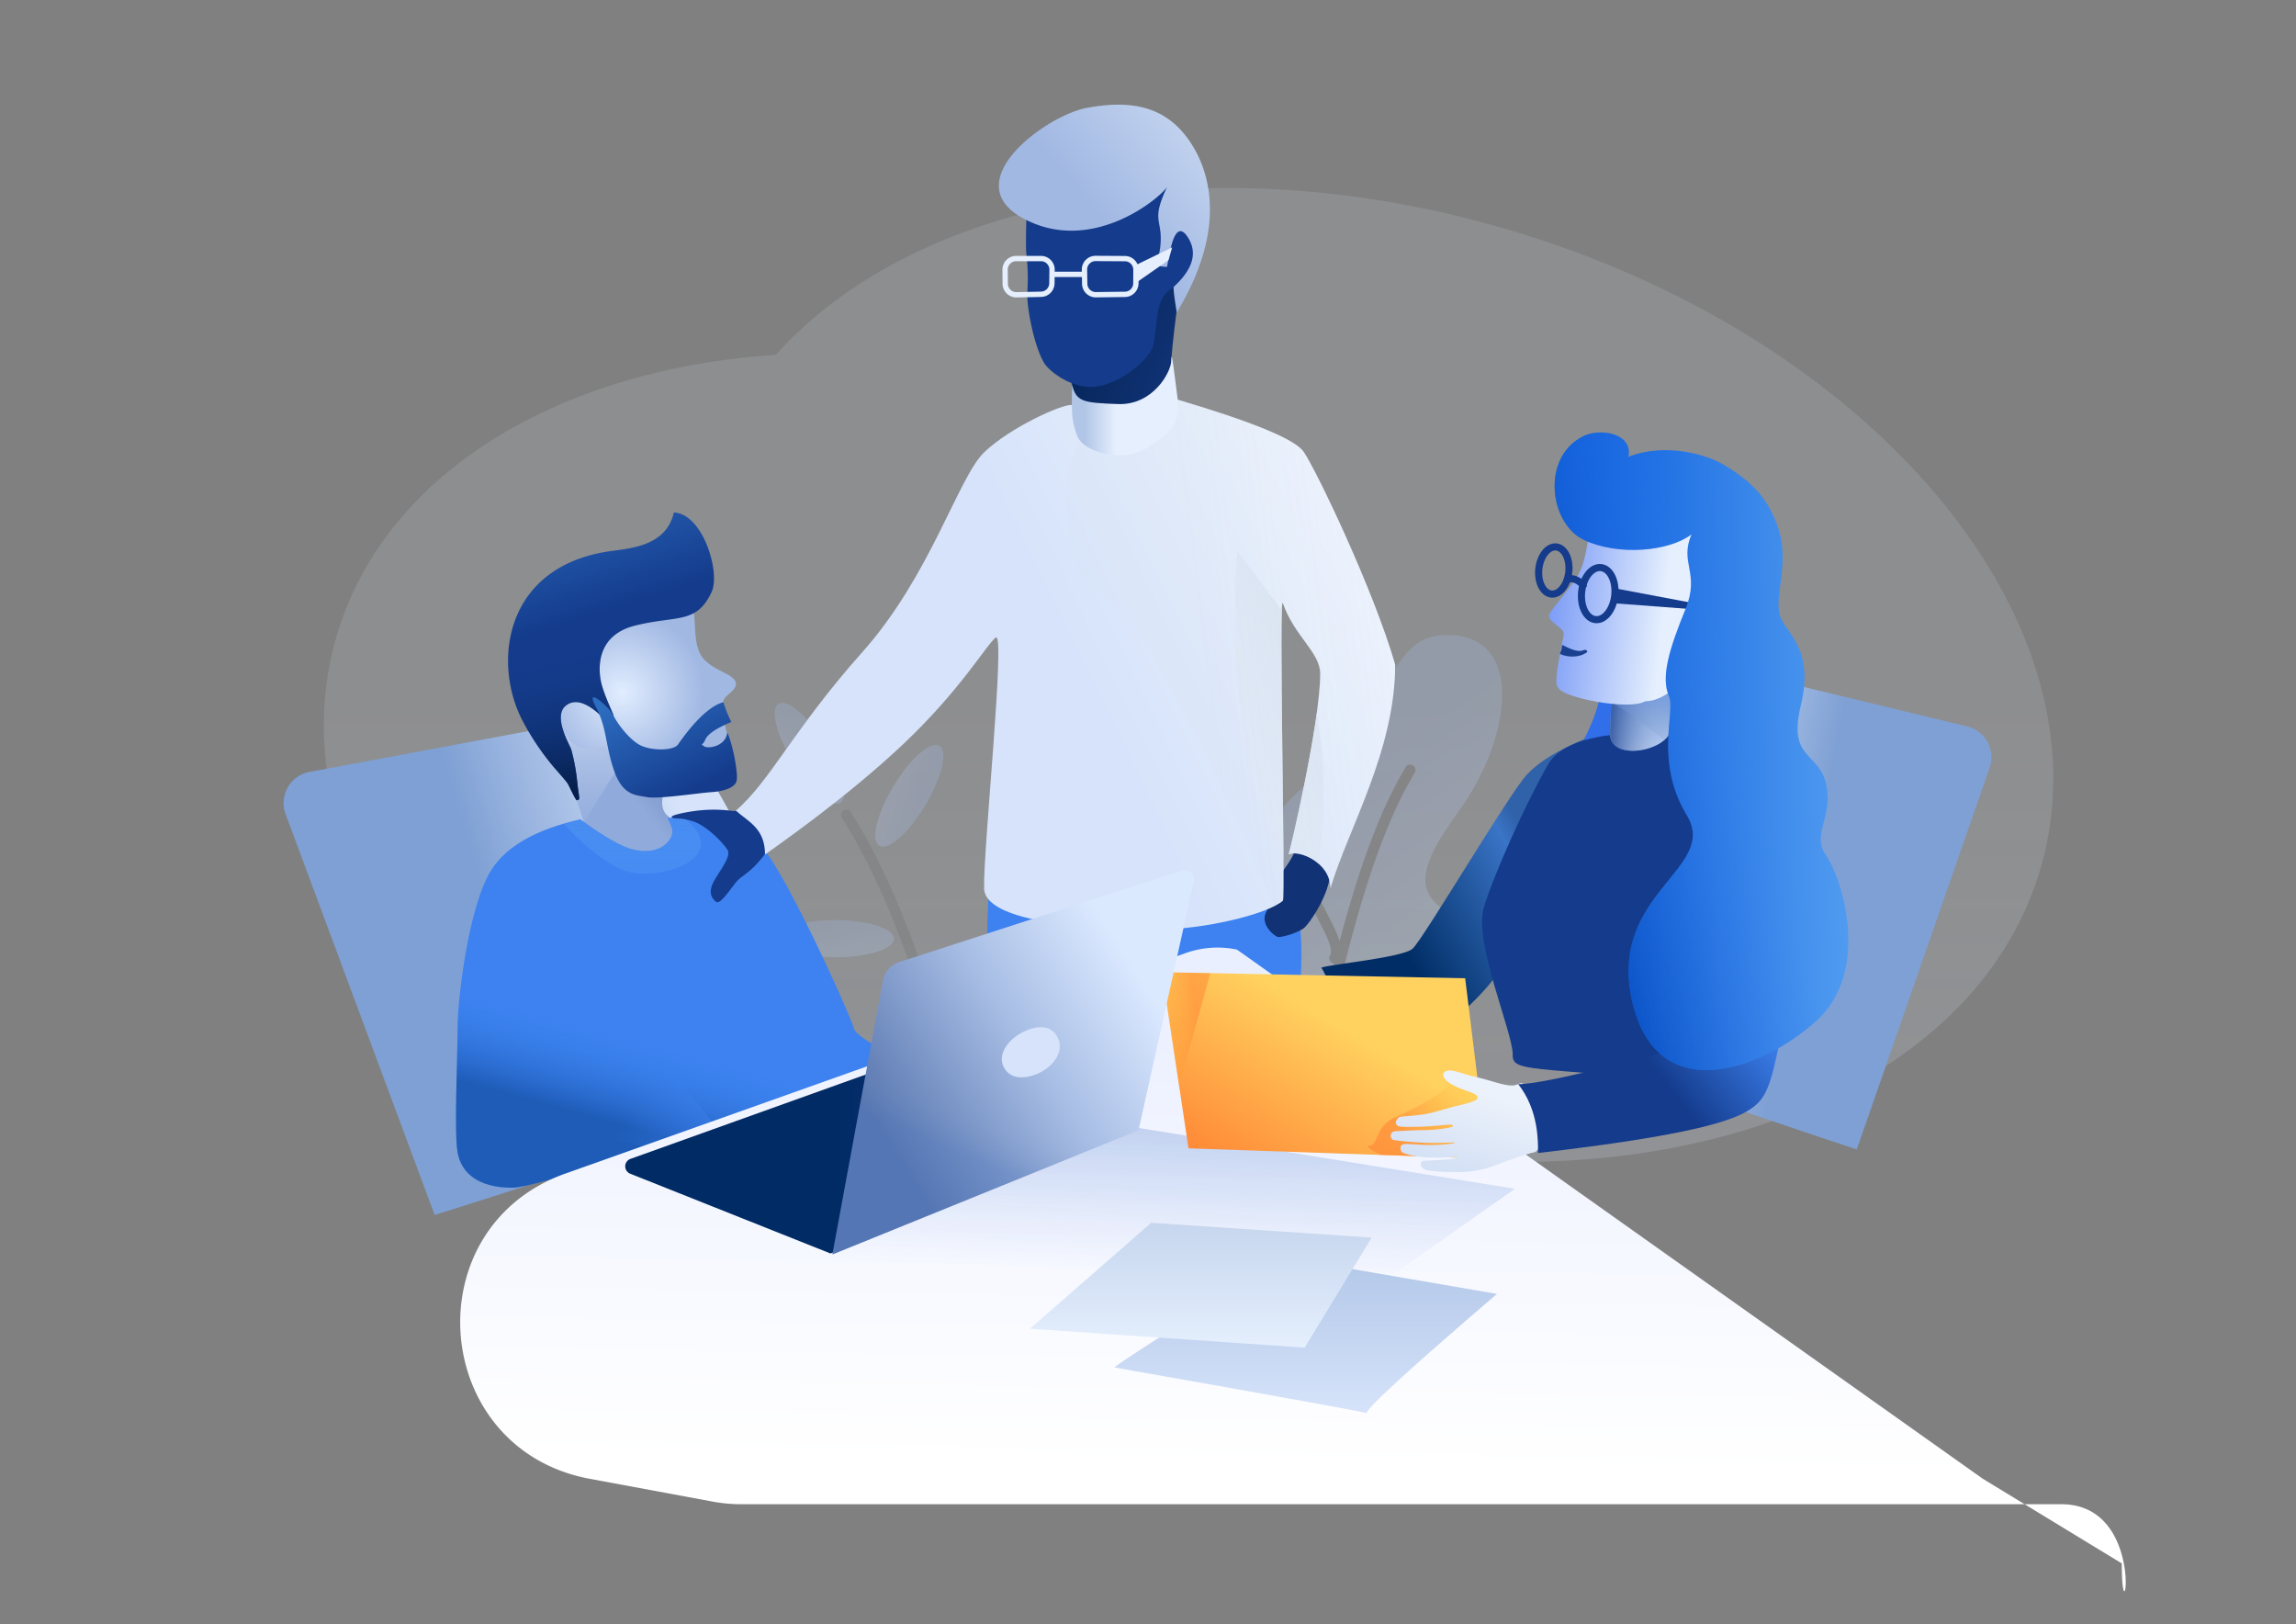 <svg id="_2_Team_V1" data-name="2_Team V1" xmlns="http://www.w3.org/2000/svg" xmlns:xlink="http://www.w3.org/1999/xlink" viewBox="0 0 1294.166 915.244">
  <rect x="0" y="0" width="1294.166" height="915.244" fill="#808080" stroke="none"/>
  <defs>
    <style>
      .cls-1 {
        fill: url(#linear-gradient);
      }

      .cls-2, .cls-57, .cls-9 {
        fill: none;
      }

      .cls-3 {
        fill: url(#linear-gradient-2);
      }

      .cls-4 {
        fill: url(#linear-gradient-3);
      }

      .cls-48, .cls-5, .cls-58 {
        fill: rgba(0,0,0,0);
      }

      .cls-6 {
        opacity: 0.2;
        fill: url(#linear-gradient-4);
      }

      .cls-7 {
        opacity: 0.3;
      }

      .cls-8 {
        fill: url(#linear-gradient-5);
      }

      .cls-9 {
        stroke: #707070;
        stroke-linecap: round;
        stroke-width: 6px;
      }

      .cls-48, .cls-57, .cls-58, .cls-9 {
        stroke-miterlimit: 10;
      }

      .cls-10 {
        fill: url(#linear-gradient-6);
      }

      .cls-11 {
        fill: url(#linear-gradient-13);
      }

      .cls-12 {
        clip-path: url(#clip-path);
      }

      .cls-13 {
        fill: url(#linear-gradient-15);
      }

      .cls-14 {
        fill: url(#radial-gradient);
      }

      .cls-15 {
        fill: url(#linear-gradient-16);
      }

      .cls-16 {
        fill: url(#linear-gradient-17);
      }

      .cls-17 {
        fill: url(#linear-gradient-18);
      }

      .cls-18 {
        fill: #3d82f0;
      }

      .cls-19 {
        fill: url(#linear-gradient-19);
      }

      .cls-20 {
        clip-path: url(#clip-path-2);
      }

      .cls-21 {
        opacity: 0.585;
        fill: url(#linear-gradient-20);
      }

      .cls-22 {
        opacity: 0.547;
        fill: url(#linear-gradient-21);
      }

      .cls-23 {
        fill: url(#linear-gradient-23);
      }

      .cls-24 {
        fill: url(#radial-gradient-2);
      }

      .cls-25 {
        fill: url(#linear-gradient-24);
      }

      .cls-26 {
        fill: #113275;
      }

      .cls-27 {
        fill: #143b8c;
      }

      .cls-28 {
        clip-path: url(#clip-path-3);
      }

      .cls-29 {
        fill: url(#linear-gradient-26);
      }

      .cls-30 {
        opacity: 0.162;
        fill: url(#linear-gradient-27);
      }

      .cls-31 {
        fill: url(#linear-gradient-28);
      }

      .cls-32 {
        fill: url(#linear-gradient-29);
      }

      .cls-33 {
        fill: #316eea;
      }

      .cls-34 {
        fill: url(#linear-gradient-30);
      }

      .cls-35 {
        fill: url(#radial-gradient-3);
      }

      .cls-36 {
        fill: url(#linear-gradient-31);
      }

      .cls-37 {
        opacity: 0.197;
        fill: url(#linear-gradient-32);
      }

      .cls-38 {
        fill: url(#linear-gradient-33);
      }

      .cls-39 {
        fill: url(#linear-gradient-34);
      }

      .cls-40 {
        clip-path: url(#clip-path-4);
      }

      .cls-41 {
        opacity: 0.717;
        fill: url(#linear-gradient-35);
      }

      .cls-42 {
        fill: url(#linear-gradient-36);
      }

      .cls-43 {
        clip-path: url(#clip-path-5);
      }

      .cls-44 {
        opacity: 0.458;
        fill: url(#linear-gradient-38);
      }

      .cls-45 {
        opacity: 0.528;
        fill: url(#linear-gradient-39);
      }

      .cls-46 {
        fill: url(#linear-gradient-40);
      }

      .cls-47 {
        fill: url(#linear-gradient-41);
      }

      .cls-48 {
        stroke: #143b8c;
        stroke-width: 4px;
      }

      .cls-49 {
        fill: url(#linear-gradient-42);
      }

      .cls-50 {
        fill: url(#linear-gradient-43);
      }

      .cls-51 {
        fill: url(#linear-gradient-44);
      }

      .cls-52 {
        fill: url(#linear-gradient-45);
      }

      .cls-53 {
        fill: url(#linear-gradient-46);
      }

      .cls-54 {
        fill: url(#linear-gradient-47);
      }

      .cls-55 {
        fill: url(#linear-gradient-48);
      }

      .cls-56 {
        fill: #d6e3fa;
      }

      .cls-57, .cls-58 {
        stroke: #e5effd;
        stroke-width: 3px;
      }

      .cls-59 {
        fill: #e5effd;
      }

      .cls-60 {
        fill: #1a418f;
      }
    </style>
    <linearGradient id="linear-gradient" x1="0.822" y1="0.11" x2="0.501" y2="0.437" gradientUnits="objectBoundingBox">
      <stop offset="0" stop-color="#5d6faa"/>
      <stop offset="1" stop-color="#90aadb"/>
    </linearGradient>
    <linearGradient id="linear-gradient-2" x1="0.899" y1="0.153" x2="0.448" y2="0.328" gradientUnits="objectBoundingBox">
      <stop offset="0" stop-color="#edf3fd"/>
      <stop offset="1" stop-color="#d6e3fa"/>
    </linearGradient>
    <linearGradient id="linear-gradient-3" x1="-0.01" y1="1.012" x2="0.647" y2="0.385" gradientUnits="objectBoundingBox">
      <stop offset="0" stop-color="#ff7f31"/>
      <stop offset="1" stop-color="#ffd25f"/>
    </linearGradient>
    <linearGradient id="linear-gradient-4" x1="0.499" y1="0.498" x2="0.499" y2="-0.064" gradientUnits="objectBoundingBox">
      <stop offset="0" stop-color="#ecf2fc" stop-opacity="0.643"/>
      <stop offset="1" stop-color="#d4e1f8"/>
    </linearGradient>
    <linearGradient id="linear-gradient-5" x1="0.317" y1="-0.092" x2="1" y2="0.5" gradientUnits="objectBoundingBox">
      <stop offset="0" stop-color="#cfddf3"/>
      <stop offset="1" stop-color="#a1b8e3"/>
    </linearGradient>
    <linearGradient id="linear-gradient-6" x1="2.276" y1="-0.303" x2="0.5" y2="1" xlink:href="#linear-gradient-5"/>
    <linearGradient id="linear-gradient-13" x1="0.385" y1="0.415" x2="0.773" y2="0.306" gradientUnits="objectBoundingBox">
      <stop offset="0" stop-color="#7fa0d4"/>
      <stop offset="1" stop-color="#d6e3fa"/>
    </linearGradient>
    <clipPath id="clip-path">
      <path id="Path_31" data-name="Path 31" class="cls-1" d="M67.623,53.369Q64.89,62.8,70.1,66.987c5.209,4.183,10.439,11.3,15.6,11.885s10.739,3.414,11.644,10.647c.437,3.495,18.33,21.561,24.723,46.418q2.428,9.44-5.907,29.052l-14.783-8.138L80.315,122.745q-35.075-12.185-39.545-15.1c-4.471-2.911-18.952-15.369-16.16-20.041S18.317,53.258,12.922,47.489,3.108,27.663,3,22.472,1.022,1.743,14.488,2.239Q27.955,2.735,67.623,53.369Z" transform="translate(-2.854 -2.227)"/>
    </clipPath>
    <linearGradient id="linear-gradient-15" x1="0.497" x2="0.497" y2="1" gradientUnits="objectBoundingBox">
      <stop offset="0" stop-color="#cfddf3"/>
      <stop offset="1" stop-color="#a1b8e3" stop-opacity="0"/>
    </linearGradient>
    <radialGradient id="radial-gradient" cx="44.491" cy="58.709" r="42.271" gradientTransform="translate(-3.522 -5.075) scale(1.096 1.096)" gradientUnits="userSpaceOnUse">
      <stop offset="0" stop-color="#e1edff"/>
      <stop offset="1" stop-color="#a1b8e3"/>
    </radialGradient>
    <linearGradient id="linear-gradient-16" x1="0.021" y1="-0.073" x2="0.152" y2="0.436" gradientUnits="objectBoundingBox">
      <stop offset="0" stop-color="#2d6dc0"/>
      <stop offset="1" stop-color="#143b8c"/>
    </linearGradient>
    <linearGradient id="linear-gradient-17" x1="0.607" y1="0.381" x2="0.704" y2="0.893" gradientUnits="objectBoundingBox">
      <stop offset="0" stop-color="#174293" stop-opacity="0"/>
      <stop offset="1" stop-color="#051e4b"/>
    </linearGradient>
    <linearGradient id="linear-gradient-18" x1="-0.114" y1="0.164" x2="0.525" y2="1.033" xlink:href="#linear-gradient-16"/>
    <linearGradient id="linear-gradient-19" x1="0.385" y1="0.59" x2="0.311" y2="0.812" gradientUnits="objectBoundingBox">
      <stop offset="0" stop-color="#2e7de7" stop-opacity="0"/>
      <stop offset="1" stop-color="#00357e" stop-opacity="0.502"/>
    </linearGradient>
    <clipPath id="clip-path-2">
      <path id="Union_1" data-name="Union 1" class="cls-2" d="M0,72.078Q26.336,85.1,27.174,90.072c.838,4.97,41.58,95.6,54.466,104.83S121.272,208.5,132,208.5c-.968-2.686-2.667-5.052-2.667-7.819,0-1.716.654-3.586,2.541-5.782,4.931-5.737,14.607-6.739,24.192-2.758q9.584,3.982,25.176,15.465,37.19-8.47,49.976-28.237c12.786-19.765,19.192-72.271,19.192-89.3,0-11.342.9-33.663.906-50.674,0-8.531-.225-15.726-.906-19.533C248.368,8.467,239.006,0,219.631,0Q200.256,0,0,72.078Z" transform="translate(251.313 208.503) rotate(180)"/>
    </clipPath>
    <linearGradient id="linear-gradient-20" x1="0.5" y1="1" x2="0.5" y2="-0.018" gradientUnits="objectBoundingBox">
      <stop offset="0" stop-color="#70b8f9" stop-opacity="0.275"/>
      <stop offset="1" stop-color="#3d82f0"/>
    </linearGradient>
    <linearGradient id="linear-gradient-21" x1="0.552" y1="0.544" x2="1" y2="0.82" gradientUnits="objectBoundingBox">
      <stop offset="0" stop-color="#3d82f0" stop-opacity="0"/>
      <stop offset="1" stop-color="#3d82f0"/>
    </linearGradient>
    <linearGradient id="linear-gradient-23" x1="-0.042" y1="0.111" x2="0.793" y2="0.744" gradientUnits="objectBoundingBox">
      <stop offset="0" stop-color="#00224e"/>
      <stop offset="1" stop-color="#113275"/>
    </linearGradient>
    <radialGradient id="radial-gradient-2" cx="111.91" cy="112.811" r="60.613" gradientTransform="translate(-23.42 -23.395) scale(1.213 1.213)" xlink:href="#linear-gradient-16"/>
    <linearGradient id="linear-gradient-24" x1="1.16" y1="0.128" x2="0.516" y2="0.696" xlink:href="#linear-gradient-5"/>
    <clipPath id="clip-path-3">
      <path id="Path_41" data-name="Path 41" class="cls-3" d="M311.513,256.367c5.44-3.065,23.648,4.252,23.648,19.048,9.67-32.914,36.5-77.464,36.5-126.152C359.363,106.819,327.272,39.9,320.1,29.4Q312.938,18.9,249.084,0,234.8,15.611,215.231,15.611c-19.57,0-20.6-12-25.826-12.628s-34.846,12.628-49.455,26.73S109.7,99.276,71.275,142.328,19.066,215.419,0,231.6c6.994,6.264,16.469,9.912,16.469,24.772,6.9-5.059,45.4-31.541,78.037-62.367s47.105-56.461,52.031-59.931c5.664-3.991-7.139,119.482-6.587,141.346s75.727,23.112,99.235,23.112,59.865-8.137,69.2-16.161c1.538-1.322-2.493-174.923,0-167.639,6.325,18.481,21.015,27.6,21.015,39.773C329.4,182.783,311.48,258.358,311.513,256.367Z"/>
    </clipPath>
    <linearGradient id="linear-gradient-26" y1="1.073" x2="1.022" y2="0.063" gradientUnits="objectBoundingBox">
      <stop offset="0" stop-color="#eaf0f7" stop-opacity="0.114"/>
      <stop offset="1" stop-color="#d1dded"/>
    </linearGradient>
    <linearGradient id="linear-gradient-27" x1="1.088" y1="0.339" x2="0.375" y2="0.5" xlink:href="#linear-gradient-26"/>
    <linearGradient id="linear-gradient-28" x1="0.129" y1="0.492" x2="0.409" y2="0.492" gradientUnits="objectBoundingBox">
      <stop offset="0" stop-color="#b1c6e7"/>
      <stop offset="1" stop-color="#e5effd"/>
    </linearGradient>
    <linearGradient id="linear-gradient-29" x1="0.577" y1="0.5" x2="0.208" y2="0.417" xlink:href="#linear-gradient-13"/>
    <linearGradient id="linear-gradient-30" x1="0.5" y1="1.027" x2="1.008" y2="0.704" gradientUnits="objectBoundingBox">
      <stop offset="0" stop-color="#002d65"/>
      <stop offset="0.878" stop-color="#3a74c6"/>
      <stop offset="1" stop-color="#3062aa"/>
    </linearGradient>
    <radialGradient id="radial-gradient-3" cx="226.813" cy="176.123" r="65.74" gradientTransform="translate(-118.754 -91.973) scale(1.537 1.537)" xlink:href="#linear-gradient-16"/>
    <linearGradient id="linear-gradient-31" x1="0.521" y1="0.044" x2="0.494" y2="0.739" gradientUnits="objectBoundingBox">
      <stop offset="0" stop-color="#eaefff"/>
      <stop offset="1" stop-color="#fff"/>
    </linearGradient>
    <linearGradient id="linear-gradient-32" x1="0.5" x2="0.432" y2="0.603" gradientUnits="objectBoundingBox">
      <stop offset="0" stop-color="#0041b2"/>
      <stop offset="1" stop-color="#2d64d7" stop-opacity="0"/>
    </linearGradient>
    <linearGradient id="linear-gradient-33" x1="0.467" y1="-0.141" x2="0.467" y2="1.136" gradientUnits="objectBoundingBox">
      <stop offset="0" stop-color="#4376c9"/>
      <stop offset="1" stop-color="#d6e3fa"/>
    </linearGradient>
    <linearGradient id="linear-gradient-34" x1="0.091" y1="0.645" x2="0.86" y2="0.645" gradientUnits="objectBoundingBox">
      <stop offset="0" stop-color="#133b8b" stop-opacity="0.671"/>
      <stop offset="1" stop-color="#a9bfe7" stop-opacity="0"/>
    </linearGradient>
    <clipPath id="clip-path-4">
      <path id="Union_2" data-name="Union 2" class="cls-2" d="M4.8,12.332C3.669,24.654,5.008,41.174.333,52.367A3.814,3.814,0,0,0,0,53.831C.016,62.122,39.537,50.983,39.521,41a3.717,3.717,0,0,0-.082-.774,50.934,50.934,0,0,1-1.1-10.94c0-6.018.791-11.94.791-19.636C39.125,2.786,33.205,0,26.281,0,16.809,0,5.457,5.213,4.8,12.332Z" transform="translate(39.521 56.729) rotate(180)"/>
    </clipPath>
    <linearGradient id="linear-gradient-35" x1="0.503" x2="0.503" y2="1" gradientUnits="objectBoundingBox">
      <stop offset="0" stop-color="#699df3"/>
      <stop offset="1" stop-color="#8597b5" stop-opacity="0"/>
    </linearGradient>
    <linearGradient id="linear-gradient-36" x1="-0.039" y1="0.501" x2="0.695" y2="0.604" gradientUnits="objectBoundingBox">
      <stop offset="0" stop-color="#7798f6"/>
      <stop offset="1" stop-color="#e5effd"/>
    </linearGradient>
    <clipPath id="clip-path-5">
      <path id="Path_44" data-name="Path 44" class="cls-4" d="M185.376,107.093,172.844,5.425,1.955,2,16.9,101.258Z" transform="translate(-1.955 -2)"/>
    </clipPath>
    <linearGradient id="linear-gradient-38" x1="0.728" y1="0.279" x2="0" y2="0.5" gradientUnits="objectBoundingBox">
      <stop offset="0" stop-color="#ff7f31"/>
      <stop offset="1" stop-color="#ffc83a" stop-opacity="0"/>
    </linearGradient>
    <linearGradient id="linear-gradient-39" x1="0.5" y1="0.7" x2="1.004" y2="0.366" xlink:href="#linear-gradient-38"/>
    <linearGradient id="linear-gradient-40" x1="0.401" y1="0.136" x2="0.082" y2="0.776" gradientUnits="objectBoundingBox">
      <stop offset="0" stop-color="#ecf2fb"/>
      <stop offset="1" stop-color="#d5e1f5"/>
    </linearGradient>
    <linearGradient id="linear-gradient-41" x1="0.841" y1="0.588" x2="0.55" y2="0.848" gradientUnits="objectBoundingBox">
      <stop offset="0" stop-color="#3d82f0"/>
      <stop offset="1" stop-color="#143b8c"/>
    </linearGradient>
    <linearGradient id="linear-gradient-42" x1="1.305" y1="0.617" x2="0.028" y2="0.659" gradientUnits="objectBoundingBox">
      <stop offset="0" stop-color="#70b8f9"/>
      <stop offset="1" stop-color="#0457dc"/>
    </linearGradient>
    <linearGradient id="linear-gradient-43" x1="0.754" y1="0.69" x2="0.245" y2="0.982" gradientUnits="objectBoundingBox">
      <stop offset="0" stop-color="#3d82f0" stop-opacity="0"/>
      <stop offset="1" stop-color="#0049bd"/>
    </linearGradient>
    <linearGradient id="linear-gradient-44" x1="0.5" x2="0.5" y2="1" gradientUnits="objectBoundingBox">
      <stop offset="0" stop-color="#b2c7e8"/>
      <stop offset="1" stop-color="#d6e3fa"/>
    </linearGradient>
    <linearGradient id="linear-gradient-45" x1="0.5" x2="0.5" y2="1" gradientUnits="objectBoundingBox">
      <stop offset="0" stop-color="#c6d6ee"/>
      <stop offset="1" stop-color="#e5effd"/>
    </linearGradient>
    <linearGradient id="linear-gradient-46" x1="0.399" y1="0.212" x2="0.656" y2="0.212" gradientUnits="objectBoundingBox">
      <stop offset="0" stop-color="#002b64"/>
      <stop offset="1" stop-color="#0f3177"/>
    </linearGradient>
    <linearGradient id="linear-gradient-47" x1="0.844" y1="0.268" x2="0.167" y2="0.731" gradientUnits="objectBoundingBox">
      <stop offset="0" stop-color="#dbe9ff"/>
      <stop offset="0.441" stop-color="#a7bde4"/>
      <stop offset="1" stop-color="#5876af"/>
    </linearGradient>
    <linearGradient id="linear-gradient-48" x1="0.675" y1="0.738" x2="0.63" y2="0.849" gradientUnits="objectBoundingBox">
      <stop offset="0" stop-color="#869fce" stop-opacity="0"/>
      <stop offset="1" stop-color="#4975c1" stop-opacity="0.231"/>
    </linearGradient>
  </defs>
  <rect id="_2_Team_V1_background" data-name="2_Team V1 background" class="cls-5" width="1294.166" height="915.244"/>
  <g id="team" transform="translate(159.862 58.99)">
    <path id="window" class="cls-6" d="M345.612,64.721C181.063,50.948,39.816,114.81,6.979,229.048-33.045,368.289,103.147,529.643,311.17,589.443c167.725,48.215,330.936,15.694,408.857-71.7,122.272-7.938,221.211-66.668,247.9-159.518C1005.973,225.864,882.794,74.287,692.8,19.67A495.049,495.049,0,0,0,556.48,0C472.6,0,397.463,23.227,345.612,64.721Z" transform="translate(997.494 658.744) rotate(180)"/>
    <g id="tree" class="cls-7" transform="translate(631.915 278.219) rotate(31)">
      <path id="leaves" class="cls-8" d="M34.311,1.943c8.462-7.486,40.643,7.487,53.4,30.728S76.805,64.184,109,101.356s52.851,51.407,33.315,112.676,7.455,95.32-28.207,111.3S57.907,288.268,62,241.6s-4.277-56.336-39.159-51.5-5.474-63.672-5.474-78.626S-3.788,68.748.6,47.851,25.849,9.429,34.311,1.943Z" transform="translate(149.912 328.241) rotate(180)"/>
      <path id="branch" class="cls-9" d="M18.672,0c0,11.478-2.9,47.238-18.672,69.017" transform="translate(113.898 261.153) rotate(180)"/>
      <path id="branch-2" data-name="branch" class="cls-9" d="M0,0C0,11.478,32.222,19.536,48,41.315" transform="translate(70.566 194.181) rotate(180)"/>
      <path id="branch-3" data-name="branch" class="cls-9" d="M0,0C0,4.883,8.41,26.9,16.446,52.4,41.61,132.267,82.173,230.615,82.174,298.765" transform="translate(134.606 380.057) rotate(180)"/>
    </g>
    <g id="plant" class="cls-7" transform="matrix(-1, -0.017, 0.017, -1, 425.665, 611.387)">
      <path id="stem" class="cls-9" d="M0,0C0,36.132,30.2,147.949,70.969,209.133" transform="translate(41.045 0)"/>
      <ellipse id="leaf" class="cls-10" cx="10.478" cy="32.88" rx="10.478" ry="32.88" transform="translate(84.064 186.882) rotate(30)"/>
      <ellipse id="leaf-2" data-name="leaf" class="cls-10" cx="10.478" cy="32.879" rx="10.478" ry="32.879" transform="matrix(0.035, -0.999, 0.999, 0.035, 103.213, 196.371)"/>
      <ellipse id="leaf-3" data-name="leaf" class="cls-10" cx="10.478" cy="32.879" rx="10.478" ry="32.879" transform="matrix(-0.017, -1, 1, -0.017, 84.236, 150.403)"/>
      <ellipse id="leaf-4" data-name="leaf" class="cls-10" cx="10.478" cy="32.879" rx="10.478" ry="32.879" transform="matrix(-0.017, -1, 1, -0.017, 68.337, 104.152)"/>
      <ellipse id="leaf-5" data-name="leaf" class="cls-10" cx="10.479" cy="32.88" rx="10.479" ry="32.88" transform="matrix(0.839, -0.545, 0.545, 0.839, 106.68, 221.728)"/>
      <ellipse id="leaf-6" data-name="leaf" class="cls-10" cx="10.478" cy="32.879" rx="10.478" ry="32.879" transform="translate(64.366 138.452) rotate(41)"/>
      <ellipse id="leaf-7" data-name="leaf" class="cls-10" cx="10.478" cy="32.879" rx="10.478" ry="32.879" transform="translate(48.093 89.469) rotate(47)"/>
    </g>
    <g id="guy_on_chair" data-name="guy on chair" transform="translate(0 229.814)">
      <path id="Path_29" data-name="Path 29" class="cls-11" d="M19.555,39.283,219.313,2q86.955,127.42,82.3,214.916-54.939,22.772-211.53,72.072l-84-225.9a17.875,17.875,0,0,1,13.474-23.8Z" transform="translate(-4.955 106.933)"/>
      <g id="neck" transform="translate(149.521 106.455)">
        <path id="Path_30" data-name="Path 30" class="cls-1" d="M67.623,53.369Q64.89,62.8,70.1,66.987c5.209,4.183,10.439,11.3,15.6,11.885s10.739,3.414,11.644,10.647c.437,3.495,18.33,21.561,24.723,46.418q2.428,9.44-5.907,29.052l-14.783-8.138L80.315,122.745q-35.075-12.185-39.545-15.1c-4.471-2.911-18.952-15.369-16.16-20.041S18.317,53.258,12.922,47.489,3.108,27.663,3,22.472,1.022,1.743,14.488,2.239Q27.955,2.735,67.623,53.369Z" transform="translate(-2.854 -2.227)"/>
        <g id="neck-2" data-name="neck" class="cls-12">
          <path id="Path_3" data-name="Path 3" class="cls-13" d="M19.872,79.556S45.416,34.222,57.347,22.845.417,0,.417,0L19.872,88.114Z" transform="translate(-5.473 -1.716)"/>
        </g>
      </g>
      <path id="Path_32" data-name="Path 32" class="cls-14" d="M82.739,8.8c6.164,4.151.905,20.857,7.578,30.393,3.648,5.214,11.322,8.113,14.865,10.188,10.024,5.87-.277,10.061-2.348,13.555s-.42,11.388,1.131,17.61,7.054,20.241,1.154,23.374-42.128,16.81-52.6,12.632-14.222-25.1-16.8-26.466-4.4.075-6.779.67c-6.2,1.547-11.807-1.931-14.79-6.88-3.378-5.605-8.18-3.047-5.583-10.707,4.006-11.816,27.222-58.358,36.447-61.7S73.205,2.377,82.739,8.8Z" transform="translate(145.509 42.167)"/>
      <g id="Group_12" data-name="Group 12" transform="translate(126.514)">
        <path id="Mask_Path" data-name="Mask Path" class="cls-15" d="M77.354,64.875c23.592-5.882,34.562-.613,43.1-18.949C125.5,35.1,115.68,1.874,99.136,1.123,95.065,19.693,75.4,21.289,64,22.832,2.81,31.117-3.593,87.067,14.726,120.023a145.674,145.674,0,0,0,16.222,23.95c3.09,3.629,7.129,8,8.493,10.075.456.692,4.4,9.431,5.085,9.261,2.062-.514,1.234-.618.223-9.663a109.962,109.962,0,0,0-3.412-18.839c-.542-2.174-10.8-18.872-2.923-24.917q7.879-6.046,21.29,7.385l5.43-2.046q-5.381-11.964-6.8-17.664C56.909,91.864,53.763,70.757,77.354,64.875Z" transform="translate(-5.712 -1.123)"/>
        <path id="Mask_Path-2" data-name="Mask Path" class="cls-16" d="M77.354,64.875c23.592-5.882,34.562-.613,43.1-18.949C125.5,35.1,115.68,1.874,99.136,1.123,95.065,19.693,75.4,21.289,64,22.832,2.81,31.117-3.593,87.067,14.726,120.023a145.674,145.674,0,0,0,16.222,23.95c3.09,3.629,7.129,8,8.493,10.075.456.692,4.4,9.431,5.085,9.261,2.062-.514,1.234-.618.223-9.663a109.962,109.962,0,0,0-3.412-18.839c-.542-2.174-10.8-18.872-2.923-24.917q7.879-6.046,21.29,7.385l5.43-2.046q-5.381-11.964-6.8-17.664C56.909,91.864,53.763,70.757,77.354,64.875Z" transform="translate(-5.712 -1.123)"/>
      </g>
      <path id="Path_33" data-name="Path 33" class="cls-17" d="M14,19.877c1.8,4.013,8.6,13.265,14.728,16.606s19.051,3.546,21.7-.264S65.117,15.153,75.966,12.448a74.875,74.875,0,0,0,4.459,11.146q-12.594,5.236-14.63,9.851c-2.035,4.615-3.128,1.523-1.1,3.573s12.647.474,13.452-7.528c3.062,6.372,6.351,23.573,5.191,27.5s-7.833,5.732-14.42,6.155-30.054,4-36.03,2.783-13.57-.518-18.571-15S10.434,27.07,3.908,14.737,12.2,15.864,14,19.877Z" transform="translate(171.925 94.501)"/>
      <g id="shirt" transform="translate(97.161 172.055)">
        <g id="Group_13" data-name="Group 13" transform="translate(0)">
          <path id="Mask_Path-3" data-name="Mask Path" class="cls-18" d="M71.314,2.516q-37.189,8.47-49.975,28.236C8.553,50.518,2.146,103.024,2.146,120.054s-2.039,58.809,0,70.207,11.4,19.865,30.776,19.865q19.375,0,219.631-72.078-26.336-13.024-27.174-17.994c-.838-4.97-41.58-95.6-54.465-104.83s-39.633-13.6-50.356-13.6c1.568,4.353,5.056,7.865.125,13.6s-14.607,6.739-24.191,2.757Q86.907,14,71.314,2.516Z" transform="translate(-1.24 -1.622)"/>
          <path id="Mask_Path-4" data-name="Mask Path" class="cls-19" d="M71.314,2.516q-37.189,8.47-49.975,28.236C8.553,50.518,2.146,103.024,2.146,120.054s-2.039,58.809,0,70.207,11.4,19.865,30.776,19.865q19.375,0,219.631-72.078-26.336-13.024-27.174-17.994c-.838-4.97-41.58-95.6-54.465-104.83s-39.633-13.6-50.356-13.6c1.568,4.353,5.056,7.865.125,13.6s-14.607,6.739-24.191,2.757Q86.907,14,71.314,2.516Z" transform="translate(-1.24 -1.622)"/>
        </g>
        <g id="shirt-2" data-name="shirt" class="cls-20" transform="translate(0 0)">
          <path id="Path_6" data-name="Path 6" class="cls-21" d="M71.61,23.313C92.142,44.331,51.638,55.53,35.1,49.93S0,23.313,0,23.313s46.766-34.8,59.188-17.4S51.077,2.295,71.61,23.313Z" transform="translate(60.767 -19.825)"/>
          <path id="Path_8" data-name="Path 8" class="cls-22" d="M109.681,131.322C95.06,131.322,0,115.58,0,102.8S7.329,0,7.329,0" transform="translate(51.957 62.326)"/>
          <path id="Path_8_Copy" data-name="Path 8 Copy" class="cls-22" d="M124.937,139.272c-6.622,0-37.238,38.789-65.21,25.734C25.937,149.234,6.261,90.837,6.261,83.846c0-5.348-8.872-24.314-5.493-44.979C2.77,26.616,19.117,0,19.117,0" transform="translate(169.876 -1.044)"/>
        </g>
      </g>
    </g>
    <g id="guy_standin" data-name="guy standin" transform="translate(218.675)">
      <path id="Path_34" data-name="Path 34" class="cls-23" d="M66.3,30.557q-5.4,41.131-2.069,47.869c3.328,6.738-3.118,38.435-23.644,40.272S9.3,111.79,8.491,90.4,6.4,60.774,3.084,51.31,61.547,2.64,64.229,9.888Q66.912,17.137,66.3,30.557Z" transform="translate(218.262 86.636)"/>
      <path id="Path_35" data-name="Path 35" class="cls-24" d="M2.382,15.189c0,6.1-.81,25.13-.2,29.953a115.791,115.791,0,0,1,.55,21.3c-.55,9.285,4.272,32.123,9.655,40.4,3.214,4.94,15.952,14.463,28.447,13.125,14.812-1.586,31.009-15.89,32.741-23.042,3.194-13.185.547-24.821,9.751-31.827S99.24,51.575,98.412,40.759,88.133,4.193,83.328,3.111,2.382,9.093,2.382,15.189Z" transform="translate(197.812 39.008)"/>
      <path id="Path_36" data-name="Path 36" class="cls-25" d="M105.732,50.413C101.364,57,63.125,88.775,24.8,68.148S37.454,10.075,60.573,5.8s43.028-1.9,57.012,17.507,21,52.662-6.358,97.777q-1.806-10.739-1.806-14.313,16.33-14.942,8.165-27.847c-8.165-12.906-10.866,12.4-11.853,16.463q-4.875,0-6.137-1.7a40.058,40.058,0,0,0,2.45-17.718C101.136,67.833,98.448,66.021,105.732,50.413Z" transform="translate(173.534 -4)"/>
      <path id="Path_37" data-name="Path 37" class="cls-18" d="M174.81,101.423c0-9.943,11.518-75.072-12.222-94.639s-53.1,8.977-161.253,13.3q-2.671,65.611,0,92.382C3.116,130.316,68.442,155.616,174.81,101.423Z" transform="translate(177.423 420.75)"/>
      <path id="Path_38" data-name="Path 38" class="cls-26" d="M39.933,27.412c-2.55,11.3-10.988,23.363-13.83,25.969S12.92,59.217,10.964,58.59s-7.1-4.928-7.333-9.962,4.7-7.87,4.737-15.308,12.4-18.226,12.4-24.806S42.483,16.116,39.933,27.412Z" transform="translate(330.631 410.418)"/>
      <path id="Path_39" data-name="Path 39" class="cls-27" d="M57.229,33.738C49.558,43.915,44.564,45.7,41.688,48.73s-9.455,13.748-11.9,11.962-4.974-5.3-1.172-11.962,9.56-13.683,7.562-17.208-11.756-13.944-19.9-16.363S5.43,14.3,4.619,13s9.739-3.186,14.087-3.674a79.448,79.448,0,0,1,19.392,0q8.883,1.047,12.376-7.386Q64.9,23.562,57.229,33.738Z" transform="translate(-4.574 388.593)"/>
      <g id="shirt-3" data-name="shirt" transform="translate(36.208 166.245)">
        <path id="Path_40" data-name="Path 40" class="cls-3" d="M311.513,256.367c5.44-3.065,23.648,4.252,23.648,19.048,9.67-32.914,36.5-77.464,36.5-126.152C359.363,106.819,327.272,39.9,320.1,29.4Q312.938,18.9,249.084,0,234.8,15.611,215.231,15.611c-19.57,0-20.6-12-25.826-12.628s-34.846,12.628-49.455,26.73S109.7,99.276,71.275,142.328,19.066,215.419,0,231.6c6.994,6.264,16.469,9.912,16.469,24.772,6.9-5.059,45.4-31.541,78.037-62.367s47.105-56.461,52.031-59.931c5.664-3.991-7.139,119.482-6.587,141.346s75.727,23.112,99.235,23.112,59.865-8.137,69.2-16.161c1.538-1.322-2.493-174.923,0-167.639,6.325,18.481,21.015,27.6,21.015,39.773C329.4,182.783,311.48,258.358,311.513,256.367Z" transform="translate(0 0)"/>
        <g id="shirt-4" data-name="shirt" class="cls-28" transform="translate(0 0)">
          <path id="Path_4" data-name="Path 4" class="cls-29" d="M34.874,44.762,1.194,0S-11.281,145.159,44.409,195.44c9.813-58.162,4.35-88.561,0-113.977C41.553,64.774,34.874,44.762,34.874,44.762Z" transform="translate(281.39 85.174)"/>
          <path id="Path_5" data-name="Path 5" class="cls-30" d="M118.519,316c-12.573-36.835-69.071-158.158-93.252-175.457S-.735,100.915.176,71.28,57.564-17.4,87.09,4.933,195.663,68.47,204.307,137.564s-28.169,175.073-44.8,164.6S131.092,352.834,118.519,316Z" transform="translate(186.515 -25.275)"/>
        </g>
      </g>
      <path id="Path_42" data-name="Path 42" class="cls-31" d="M59.086,8.77c0,6.735-10.242,25.562-30.02,24.846s-23.757-1.261-26-11.3c0,14.879-.771,19.271,2.877,29.083s26.381,15.191,39.131,7.041,19.4-13.029,17.53-27.908S59.086,2.035,59.086,8.77Z" transform="translate(222.625 135.113)"/>
    </g>
    <g id="girl_and_desk" data-name="girl and desk" transform="translate(99.536 80.424)">
      <path id="chair" class="cls-32" d="M231.512,44.824,50.142,1Q-.174,136.665,4.486,224.162,59.425,246.933,169.3,283.211L244.2,68.077a17.876,17.876,0,0,0-11-22.759Q232.364,45.03,231.512,44.824Z" transform="translate(617.89 225.146)"/>
      <path id="hair" class="cls-33" d="M34.479,15.47c3.883,12.3-8.731,47.023-28.772,63.992s44.417,14.084,44.455-4.835S30.6,3.171,34.479,15.47Z" transform="translate(608.471 222.912)"/>
      <path id="arm" class="cls-34" d="M150.012,1.807q-22.733,9.376-32.778,20.025c-10.045,10.649-58.9,93.475-64.657,98.378s-45.4,8.618-51.37,10.574C4.259,135.2,10.2,148.842,7.145,160.84c9.421,4.743,30.115.508,72.444-4.235,31.488-26.34,47.838-67.883,54.57-87.716S146.176,26.7,150.012,1.807Z" transform="translate(484.167 275.113)"/>
      <path id="shirt-5" data-name="shirt" class="cls-35" d="M43.2,22.6C30.966,43.533,12.092,85.559,6.733,103.7c-5.748,19.458,16.6,70.7,16.336,82.736-.216,10.04,10.115,6.534,101.891,15.771q4.255-26.553,0-66.4c-4.254-39.85,13.082-93.463,8.276-102.465S116.736,5.195,111.6,5.195,55.437,1.675,43.2,22.6Z" transform="translate(570.181 268.52)"/>
      <path id="desk_top" data-name="desk top" class="cls-36" d="M905.339,301.566,484.875,3.307a53.624,53.624,0,0,0-28.916,1.965L106.513,129.465c-86.108,30.6-76.217,155.44,13.636,172.1l69.124,12.817a89.37,89.37,0,0,0,16.294,1.5H949.543c49.361,0,34.071,82.7,34.071,33.338Z" transform="translate(-47.051 392.44)"/>
      <path id="shadow" class="cls-37" d="M385.262,35.364,166.47,0,0,72.939l241,63.934" transform="translate(209.236 495.197)"/>
      <g id="neck-3" data-name="neck" transform="translate(647.708 226.973)">
        <g id="Group_14" data-name="Group 14" transform="translate(0)">
          <path id="Mask_Path-5" data-name="Mask Path" class="cls-38" d="M6.933,25.427C9.22,36.112,7.246,43.843,7.246,56c0,16.255,33.19,9.641,34.323-2.681s-.205-28.842,4.469-40.036S4.647,14.743,6.933,25.427Z" transform="translate(-6.851 -8.925)"/>
          <path id="Mask_Path-6" data-name="Mask Path" class="cls-39" d="M6.933,25.427C9.22,36.112,7.246,43.843,7.246,56c0,16.255,33.19,9.641,34.323-2.681s-.205-28.842,4.469-40.036S4.647,14.743,6.933,25.427Z" transform="translate(-6.851 -8.925)"/>
        </g>
        <g id="neck-4" data-name="neck" class="cls-40" transform="translate(0 0)">
          <path id="Path" class="cls-41" d="M62.944,56.092S12.809,14.084,1.239,14.084,62.944,0,62.944,0Z" transform="translate(-15.346 7.959)"/>
        </g>
      </g>
      <path id="face" class="cls-42" d="M27.829,13.278c-2.95,9.316-2.62,19.647-8.344,28.543S6.22,58.487,4.217,62.44s8.034,7.465,8.034,11-6.689,28.13-3.109,30.48c2.04,5.493,39.6,13.106,49.088,7.652,8.362,0,21.249-7.336,29.157-25.363s8.273-61.8,0-72.93S30.779,3.962,27.829,13.278Z" transform="translate(609.77 144.217)"/>
      <g id="document" transform="translate(395.569 408.48)">
        <path id="Path_43" data-name="Path 43" class="cls-4" d="M185.376,107.093,172.844,5.425,1.955,2,16.9,101.258Z" transform="translate(-1.955 -2)"/>
        <g id="document-2" data-name="document" class="cls-43">
          <path id="Path_2" data-name="Path 2" class="cls-44" d="M13.591,80.37,35.837,0H0Z" transform="translate(-7.698 -2.671)"/>
          <path id="Path_7" data-name="Path 7" class="cls-45" d="M48.754,1.232c0,6.413-15.441,15.721-33.6,23.869C4.633,29.825,6.084,40.792,1.5,40.792c-12.481,0,76.142,36.024,76.142,36.024s4.806-48.714,0-61.426C72.407,1.535,48.754-2.291,48.754,1.232Z" transform="translate(115.674 56.963)"/>
        </g>
      </g>
      <path id="hand" class="cls-46" d="M73.389,12.433c-5.189,0-11.472-2.745-20.649-4.842S37.777,2.161,34.959,5.261c-1.1,1.211.736,4.16,2.078,4.965s2.054,1.988,8.463,4.357c5.947,2.2,9.39,3.228,8.315,5.276S43,23.691,39.878,24.518c-3.982,1.054-9.972,3.111-15.683,4.07-6.383,1.072-13.436,1.191-14.246,1.659-1.535.887-3.781,4.223,0,5.287.893.251,7.353.381,15.209,0,8.39-.407,16.083-2.015,14.72,0-.323.478-8.06,2.056-16.558,2.056-5.036,0-15.228.627-15.872.627a2.619,2.619,0,0,0-1.386,4.755c.493.366,10.328,1.479,18.134,1.766,8.986.331,16.938-.483,17.032,0,.069.353-9.4,1.543-17.907,1.138-6.886-.328-10.673-.867-11.96,0s-.961,3.182,0,4.224c.4.433,6.623,2.412,12.835,2.824,8.725.578,18.205-.432,18.289,0,.223,1.146-15.9,1.872-18.289,1.872-3.4,0-2.972,4.4.963,5.329,4.936,1.168,15.149,1.075,19.8,1.075a57.064,57.064,0,0,0,18.622-3.67c6.989-2.6,16.321-6.07,22.237-7.43,6.393-1.47,1.8-21.682-2.624-32.287S78.578,12.433,73.389,12.433Z" transform="translate(519.515 459.895)"/>
      <path id="arm-2" data-name="arm" class="cls-47" d="M160.394,36.634c13.219,33.8,2.769,59.462-3.034,88.751s-8.443,35.627-17.691,41.584-31.926,14.255-119.09,24.321c0-6.962.222-24.259-11.17-38.782,16.107,0,73.362-15.792,93.047-20.741,17.686-13.555,0-35.287,0-76.061S147.175,2.829,160.394,36.634Z" transform="translate(586.972 319.083)"/>
      <g id="glasses" transform="translate(607.868 168.8)">
        <path id="Path_45" data-name="Path 45" class="cls-27" d="M3.171,1.156,47.788,9.562V12.9L1.583,9.384Z" transform="translate(40.75 22.366)"/>
        <path id="Path_46" data-name="Path 46" class="cls-48" d="M11.4,33.211c5.151.541,10.024-5.591,10.875-13.686S19.636,4.419,14.485,3.877,4.461,9.468,3.61,17.563,6.25,32.67,11.4,33.211Z" transform="translate(20.642 7.78)"/>
        <path id="Path_47" data-name="Path 47" class="cls-48" d="M10.655,30.409c4.66.49,9.069-5.059,9.839-12.382S18.105,4.359,13.445,3.869,4.376,8.928,3.606,16.252,5.995,29.919,10.655,30.409Z" transform="translate(-3.49 -3.839)"/>
        <path id="Path_48" data-name="Path 48" class="cls-48" d="M12.117,8.487c0-2.042-5.764-6.046-8.655-4.031" transform="translate(13.071 14.03)"/>
      </g>
      <g id="hair-2" data-name="hair" transform="translate(616.893 104.297)">
        <path id="hair-3" data-name="hair" class="cls-49" d="M93.473,62.111c-12.352,9.551-41.092,12.352-60.655,3.124S8.482,18.228,32.818,6.6c9.256-4.421,27.641-1.559,25.091,11.769,21.292-8.234,44.445-1.023,53.626,4.469,14.3,8.558,25.453,17.882,31.315,37.483s-3.708,39.095,1,49.077,18.586,18.649,11.168,49.324,10.408,25.767,14.426,44.479-8.781,27.638,0,40.106,25.616,65.1-5.915,93.292-90.288,48.729-103.64-11.955,49.28-73.932,30.9-104.278-6.2-58.48-10.051-67.156c-4.733-10.674.356-26.963,9.345-49.037C98.41,83.731,86.425,78.272,93.473,62.111Z" transform="translate(-16.307 -4.672)"/>
        <path id="hair-4" data-name="hair" class="cls-50" d="M93.473,62.111c-12.352,9.551-41.092,12.352-60.655,3.124S8.482,18.228,32.818,6.6c9.256-4.421,27.641-1.559,25.091,11.769,21.292-8.234,44.445-1.023,53.626,4.469,14.3,8.558,25.453,17.882,31.315,37.483s-3.708,39.095,1,49.077,18.586,18.649,11.168,49.324,10.408,25.767,14.426,44.479-8.781,27.638,0,40.106,25.616,65.1-5.915,93.292-90.288,48.729-103.64-11.955,49.28-73.932,30.9-104.278-6.2-58.48-10.051-67.156c-4.733-10.674.356-26.963,9.345-49.037C98.41,83.731,86.425,78.272,93.473,62.111Z" transform="translate(-16.307 -4.672)"/>
      </g>
      <g id="documents" transform="translate(321.157 549.699)">
        <path id="Path_49" data-name="Path 49" class="cls-51" d="M215.468,20.433,96.544,0Q-1.919,61.533.038,61.928c1.856.374,133.173,23.338,142.044,25.718Q140.837,84.468,215.468,20.433Z" transform="translate(47.741 19.663)"/>
        <path id="Path_50" data-name="Path 50" class="cls-52" d="M192.6,8.363,68.323,0,0,59.7,154.834,70.379Z" transform="translate(0)"/>
      </g>
      <g id="laptop" transform="translate(93.014 351)">
        <path id="Path_51" data-name="Path 51" class="cls-53" d="M117.641,105.9,4.771,60.953a4.469,4.469,0,0,1,.146-8.359L148.634,1.083,290.41,36.124Z" transform="translate(-1.955 110.098)"/>
        <g id="Group_15" data-name="Group 15" transform="translate(116.78)">
          <path id="Mask_Path-7" data-name="Mask Path" class="cls-54" d="M198.794,1.951,39.542,53.487A13.406,13.406,0,0,0,30.486,63.81L1.991,218.248l172.568-70.007L205.68,8.216a5.362,5.362,0,0,0-6.886-6.266Z" transform="translate(-1.991 -1.69)"/>
          <path id="Mask_Path-8" data-name="Mask Path" class="cls-55" d="M198.794,1.951,39.542,53.487A13.406,13.406,0,0,0,30.486,63.81L1.991,218.248l172.568-70.007L205.68,8.216a5.362,5.362,0,0,0-6.886-6.266Z" transform="translate(-1.991 -1.69)"/>
        </g>
        <path id="Path_52" data-name="Path 52" class="cls-56" d="M26.033,28.287c-8.208,4-16.862,4-20.432-3.325S8.472,9.355,16.679,5.352s15.968-4,19.538,3.325S34.241,24.283,26.033,28.287Z" transform="translate(207.663 85.797)"/>
      </g>
      <g id="glasses-2" data-name="glasses" transform="translate(307.136)">
        <path id="Path_53" data-name="Path 53" class="cls-57" d="M32.616,10.353a6.256,6.256,0,0,0-6.22-6.29l-16.5-.1A6.256,6.256,0,0,0,3.6,10.333l.137,7.925a6.256,6.256,0,0,0,6.335,6.148L26.4,24.2a6.256,6.256,0,0,0,6.177-6.223Z" transform="translate(41.138 2.277)"/>
        <path id="Path_54" data-name="Path 54" class="cls-57" d="M29.977,10.348a6.256,6.256,0,0,0-6.258-6.325L9.766,4.028a6.256,6.256,0,0,0-6.254,6.317l.076,7.9a6.256,6.256,0,0,0,6.385,6.2l13.793-.285a6.256,6.256,0,0,0,6.127-6.186Z" transform="translate(-3.512 2.271)"/>
        <path id="Path_55" data-name="Path 55" class="cls-58" d="M19.83,4H1.955" transform="translate(25.008 11.211)"/>
        <path id="Path_56" data-name="Path 56" class="cls-59" d="M23.534,1.981,1.754,12.561V22.92L21.468,9.165Z" transform="translate(70.641 -1.981)"/>
      </g>
      <path id="mouth" class="cls-60" d="M3.727,1.847C2.849,1.4,3.125,3.4,2.743,4.57a16.271,16.271,0,0,0-.767,2.125c3.64,1.875,9.975,2.245,14.218-.265.85-.5,1.592-.915.888-1.607s-1.581-.258-2.528.022C11.25,5.822,6,3.016,3.727,1.847Z" transform="translate(617.916 222.382)"/>
    </g>
  </g>
</svg>
